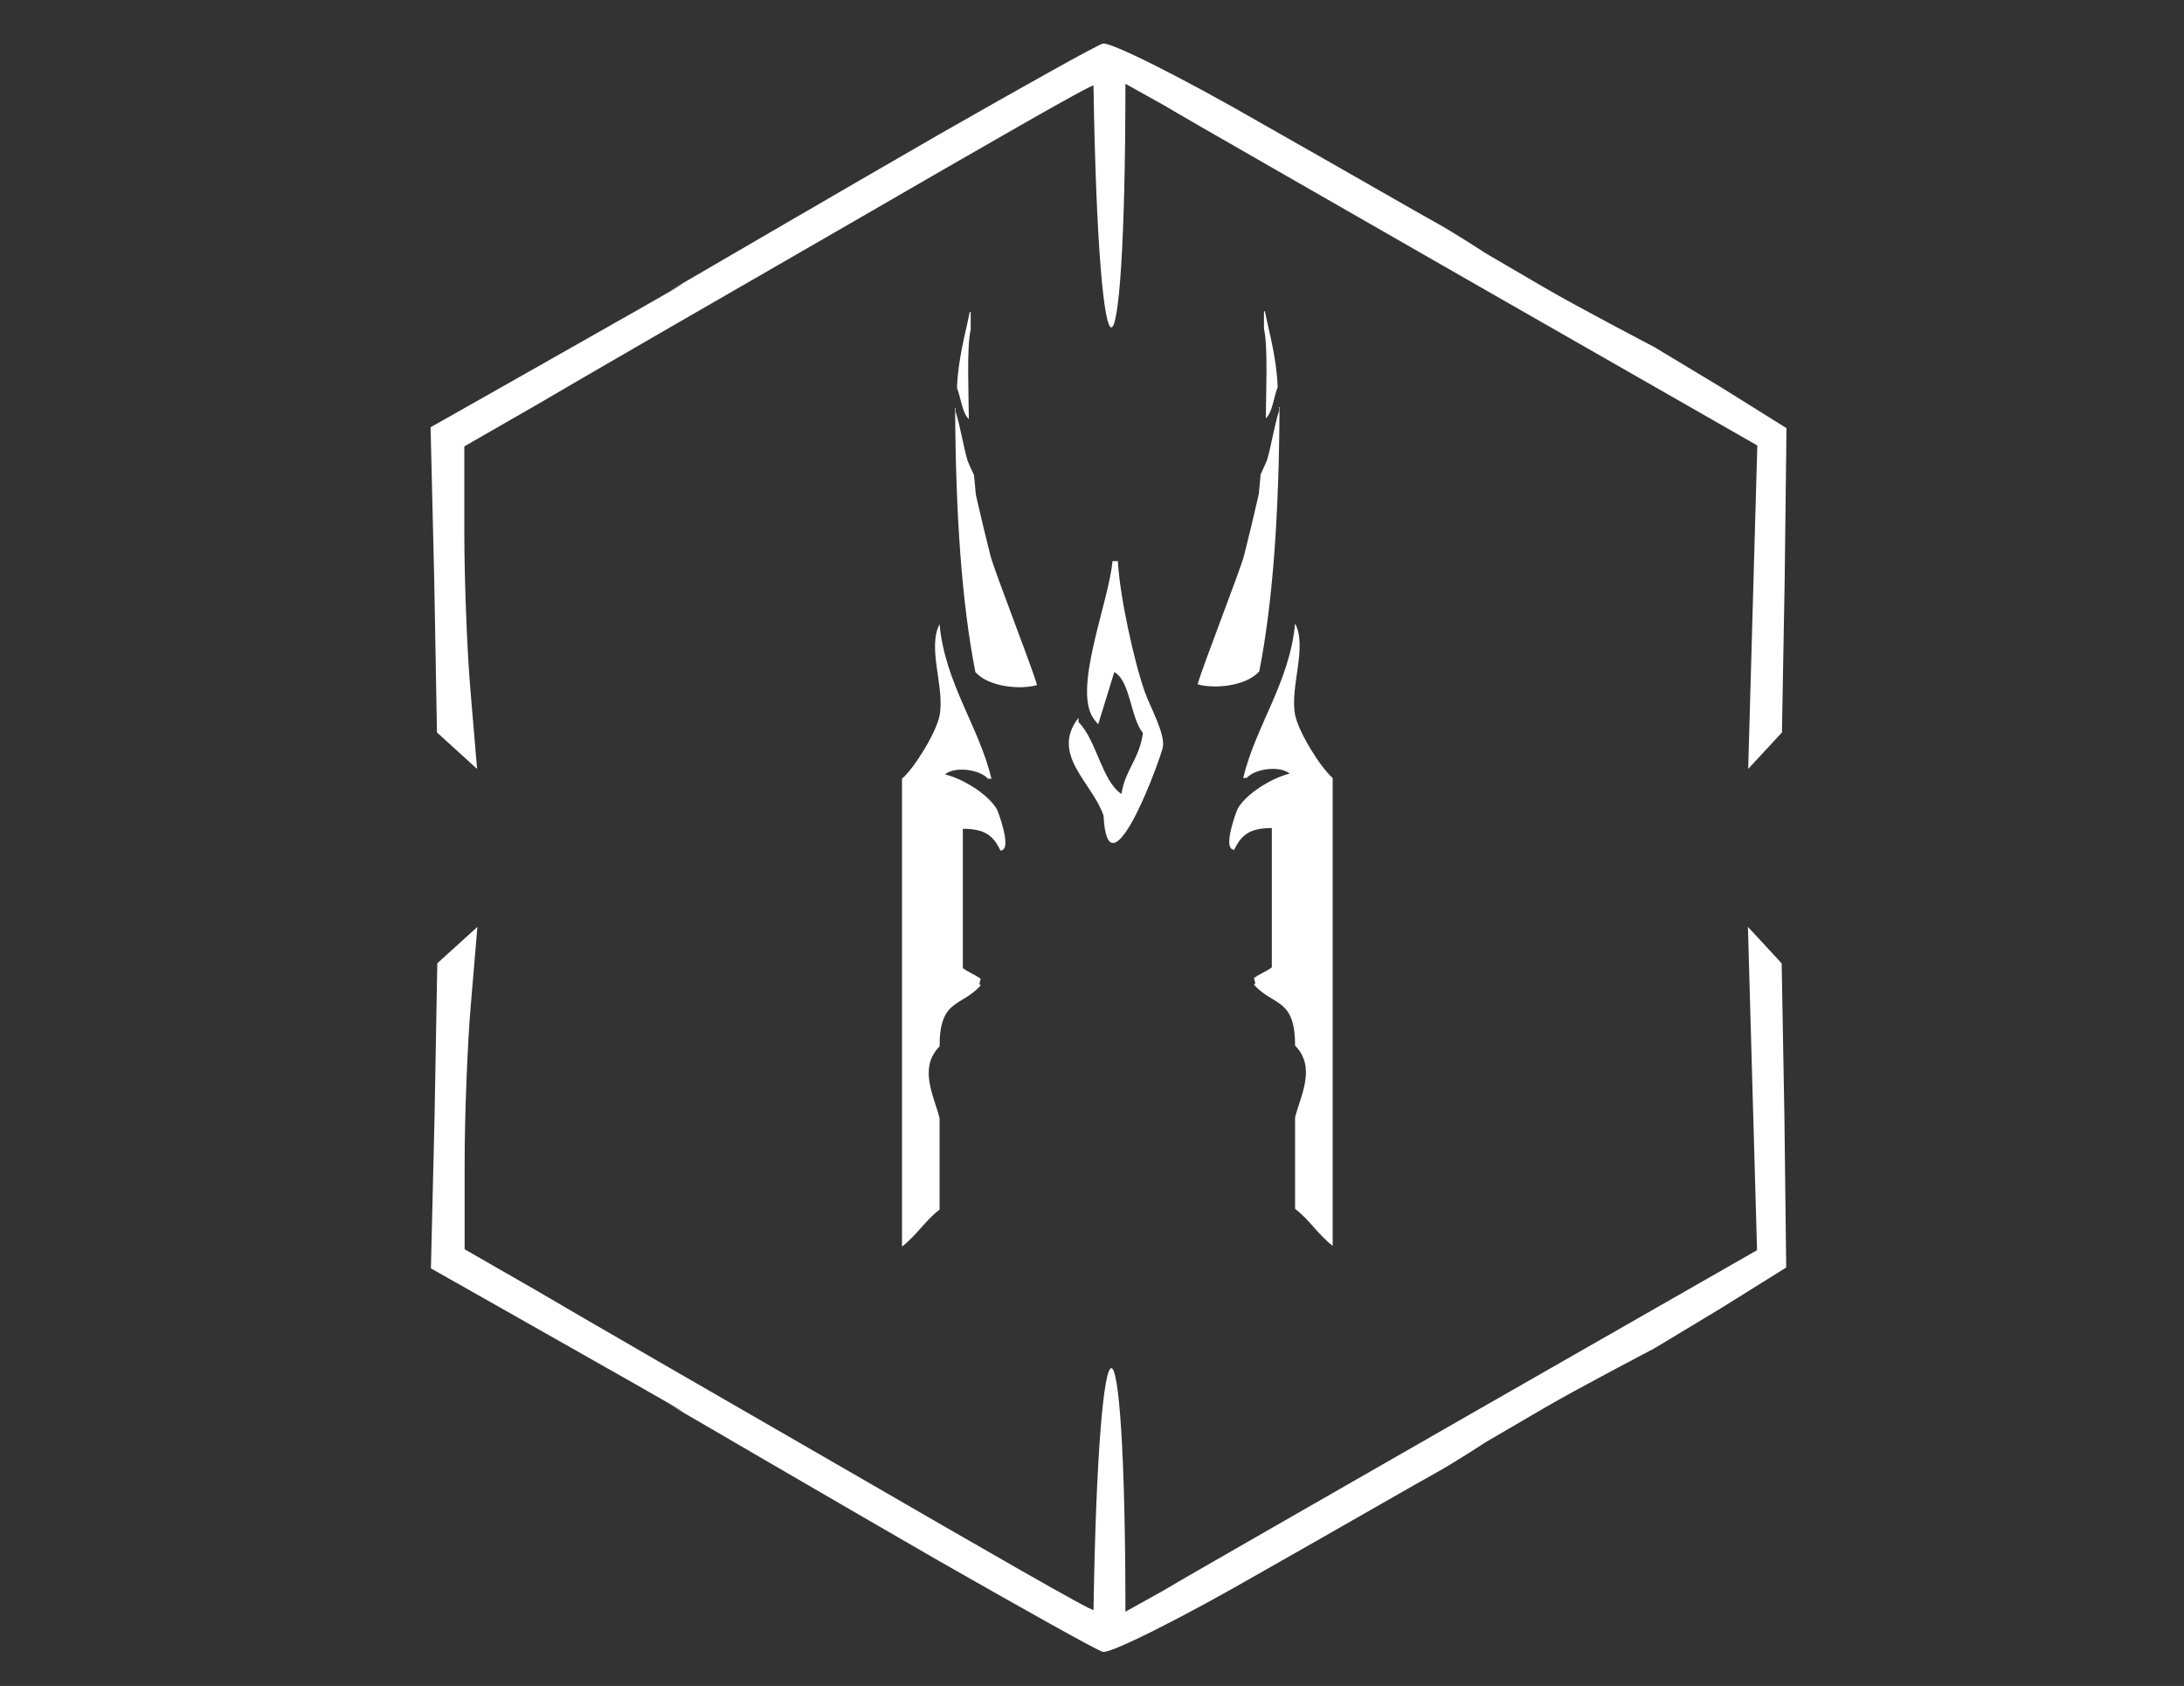 <?xml version="1.0" encoding="UTF-8" standalone="no"?>
<!-- Generator: Adobe Illustrator 25.4.1, SVG Export Plug-In . SVG Version: 6.00 Build 0)  -->

<svg
   version="1.1"
   id="class-icons"
   x="0px"
   y="0px"
   viewBox="0 0 4103.087 3167.522"
   xml:space="preserve"
   width="4103.087"
   height="3167.522"
   sodipodi:docname="elumbralstudios-logo.svg"
   inkscape:export-filename="logo-white.svg"
   inkscape:export-xdpi="96"
   inkscape:export-ydpi="96"
   inkscape:version="1.4 (86a8ad7, 2024-10-11)"
   xmlns:inkscape="http://www.inkscape.org/namespaces/inkscape"
   xmlns:sodipodi="http://sodipodi.sourceforge.net/DTD/sodipodi-0.dtd"
   xmlns:xlink="http://www.w3.org/1999/xlink"
   xmlns="http://www.w3.org/2000/svg"
   xmlns:svg="http://www.w3.org/2000/svg"><rect x="0" y="0" width="4103.087" height="3167.522" fill="#333333" stroke="none"/><sodipodi:namedview
   id="namedview1"
   pagecolor="#505050"
   bordercolor="#eeeeee"
   borderopacity="1"
   inkscape:showpageshadow="0"
   inkscape:pageopacity="0"
   inkscape:pagecheckerboard="0"
   inkscape:deskcolor="#505050"
   inkscape:zoom="0.12344984"
   inkscape:cx="2300.5295"
   inkscape:cy="1292.0227"
   inkscape:window-width="1366"
   inkscape:window-height="705"
   inkscape:window-x="-8"
   inkscape:window-y="-8"
   inkscape:window-maximized="1"
   inkscape:current-layer="g6" /><defs
   id="defs2"><linearGradient
     id="swatch1"><stop
       style="stop-color:#000000;stop-opacity:1;"
       offset="0"
       id="stop3" /></linearGradient><linearGradient
     id="linearGradient11"
     inkscape:collect="always"><stop
       style="stop-color:#000000;stop-opacity:1;"
       offset="0"
       id="stop11" /><stop
       style="stop-color:#000000;stop-opacity:0;"
       offset="1"
       id="stop12" /></linearGradient><linearGradient
     id="SVGID_1_"
     gradientUnits="userSpaceOnUse"
     x1="6.821"
     y1="32"
     x2="57.179"
     y2="32"
     gradientTransform="matrix(0,1,1,0,23.877,-24.045)">
			<stop
   offset="0"
   style="stop-color:#9B7644"
   id="stop1" />
			<stop
   offset="1"
   style="stop-color:#D7AB6D"
   id="stop2" />
		</linearGradient><linearGradient
     id="SVGID_1_-0"
     gradientUnits="userSpaceOnUse"
     x1="6.821"
     y1="32"
     x2="57.179"
     y2="32"
     gradientTransform="rotate(180,37.671,30.401)">
			<stop
   offset="0"
   style="stop-color:#9B7644"
   id="stop1-9" />
			<stop
   offset="1"
   style="stop-color:#D7AB6D"
   id="stop2-4" />
		</linearGradient><linearGradient
     id="SVGID_1_-9"
     gradientUnits="userSpaceOnUse"
     x1="30.604"
     y1="13.187"
     x2="32"
     y2="60.596"
     gradientTransform="matrix(1,0,0,-1,-1.1,69.5)">
			<stop
   offset="0"
   style="stop-color:#9B7644"
   id="stop1-5" />
			<stop
   offset="1"
   style="stop-color:#D7AB6D"
   id="stop2-43" />
		</linearGradient><radialGradient
     inkscape:collect="always"
     xlink:href="#linearGradient11"
     id="radialGradient12"
     cx="30.984"
     cy="31.708"
     fx="30.984"
     fy="31.708"
     r="32.055"
     gradientTransform="matrix(1,0,0,0.583,0,13.211)"
     gradientUnits="userSpaceOnUse" /><radialGradient
     inkscape:collect="always"
     xlink:href="#linearGradient11"
     id="radialGradient12-9"
     cx="30.984"
     cy="31.708"
     fx="30.984"
     fy="31.708"
     r="32.055"
     gradientTransform="matrix(1,0,0,0.583,0,13.211)"
     gradientUnits="userSpaceOnUse" /></defs>
<style
   type="text/css"
   id="style1">
	.st0{fill:url(#SVGID_1_);}
</style>

<style
   type="text/css"
   id="style1-7">
	.st0{fill:url(#SVGID_1_);}
</style><style
   type="text/css"
   id="style1-4">
	.st0{fill:url(#SVGID_1_);}
</style><style
   type="text/css"
   id="style1-7-8">
	.st0{fill:url(#SVGID_1_);}
</style><g
   id="g4"
   transform="matrix(1.279,0,0,1.194,2142.39,1679.542)"><g
     id="g13"
     transform="matrix(0.782,0,0,0.837,-1663.356,-1400.998)"><g
       transform="translate(540,540)"
       id="32823b12-0946-43f2-a20e-90de49d1ae03">
</g><g
       transform="scale(0)"
       id="g2">
<g
   id="g1">
</g>
</g><g
       transform="scale(0)"
       id="g4-0">
<g
   id="g3">
</g>
</g><g
       transform="scale(0)"
       id="g9">
<g
   id="g8">
</g>
</g><g
       id="g14"
       transform="translate(24.301)"
       style="fill-rule:nonzero;stroke:none;stroke-opacity:1"><g
         transform="matrix(2.875,0,0,2.875,2046.685,1584.959)"
         id="33187756-df5a-4d04-b693-823bac6f2641"
         style="fill-rule:nonzero;stroke:none;stroke-opacity:1">
<rect
   style="visibility:hidden;opacity:1;fill:none;fill-rule:nonzero;stroke:none;stroke-width:1;stroke-linecap:butt;stroke-linejoin:miter;stroke-miterlimit:4;stroke-dasharray:none;stroke-dashoffset:0;stroke-opacity:1"
   vector-effect="non-scaling-stroke"
   x="-540"
   y="-540"
   rx="0"
   ry="0"
   width="1080"
   height="1080"
   id="rect1" />
</g><g
         transform="matrix(1.208,0,0,-1.208,2046.685,776.652)"
         id="g6"
         style="fill-rule:nonzero;stroke:none;stroke-opacity:1">
<path
   style="display:inline;opacity:1;fill:#ffffff;fill-opacity:1;fill-rule:nonzero;stroke:none;stroke-width:1.418;stroke-linecap:butt;stroke-linejoin:miter;stroke-miterlimit:4;stroke-dasharray:none;stroke-dashoffset:0;stroke-opacity:1"
   vector-effect="non-scaling-stroke"
   d="m -687.187,194.885 c 0,0 134.245,74.07 -262.305,-150.294 l -107.758,-60.968 5.671,-236.784 4.254,-238.202 62.386,-56.715 -9.925,117.683 c -5.672,63.804 -9.925,177.233 -9.925,250.962 v 133.279 l 113.429,65.222 c 62.386,36.865 280.738,163.055 484.91,280.738 205.591,119.101 379.922,219.769 379.988,215.516 7.897,-502.542 49.625,-502.017 49.625,2.836 l 60.968,-34.029 C 116.744,464.28 337.931,338.09 574.715,201.975 l 431.031,-246.709 -7.089,-250.962 -7.089,-252.38 52.461,56.715 4.254,236.784 2.836,236.784 -102.086,63.804 -103.504,62.386 c 0,0 -119.101,62.386 -170.144,92.161 l -92.161,53.879 c 0,0 -49.625,32.611 -80.818,49.625 C 483.971,313.986 366.288,382.044 238.68,454.355 111.072,528.084 -2.357,584.799 -12.282,580.545 -22.207,577.709 -138.472,512.488 -267.498,438.759 -397.942,363.612 -687.187,194.885 -687.187,194.885 Z"
   stroke-linecap="round"
   id="path5"
   sodipodi:nodetypes="cccccccscccscccccccccccccccccc" />
<g
   id="g1-6"
   transform="matrix(27.821,0,0,-36.816,-853.965,556.82)"
   style="display:none;fill:#ffffff;fill-opacity:1"><g
     id="g10-1"
     transform="translate(-0.035,4.108)"
     style="fill:#ffffff;fill-opacity:1"><g
       id="g8-4"
       transform="matrix(0.761,0,0,0.787,-1.036,8.231)"
       style="fill:#ffffff;fill-opacity:1"><path
         d="m 14.959,28.851 c 0.076,6.44 1.053,11.845 3.25,16.088 2.156,0.928 7.391,1.076 9.9,0.788 -0.758,-1.061 -6.71,-6.799 -7.468,-7.86 -0.758,-1.136 -1.667,-2.576 -2.349,-3.712 -0.076,-0.379 -0.227,-0.833 -0.303,-1.212 -0.379,-0.303 -0.758,-0.606 -1.061,-0.909 -0.396,-0.528 -1.939,-3.182 -1.97,-3.182 z m 2.197,0.682 c 0,-1.515 -0.379,-4.318 0.303,-5.455 V 23.017 h -0.152 c -0.682,1.288 -1.894,2.879 -2.046,4.622 0.682,0.682 0.833,1.515 1.894,1.894 z"
         style="fill:#ffffff;fill-opacity:1;stroke-width:0.758"
         id="path1-8"
         sodipodi:nodetypes="sccccccsscccccc" /><g
         id="necromancer_00000092417320045353894620000004926683273285287561_-5"
         transform="matrix(1.423,0,0,0.492,-21.116,22.374)"
         style="fill:#ffffff;fill-opacity:1">
	
<path
   d="m 14.843,21.602 c 0.1,8.5 -0.201,17.683 2.699,23.283 2.446,3.154 6.07,2.516 8.809,2.519 0.926,-2.874 -6.879,-15.277 -7.23,-15.862 -0.851,-1.35 -1.166,-3.62 -1.678,-5.74 -0.9,-1.2 -1.5,-2.7 -2.5,-3.9 0,0 0,-0.3 -0.1,-0.3 z m 2.9,0.9 c 0,-2 -0.5,-5.7 0.4,-7.2 v -1.4 h -0.2 c -0.9,1.7 -2.5,3.8 -2.7,6.1 0.9,0.9 1.1,2 2.5,2.5 z"
   style="fill:#ffffff;fill-opacity:1"
   id="path1-8-1"
   sodipodi:nodetypes="ccccccccccccc" /></g></g><g
       id="g8-5"
       transform="matrix(-0.761,0,0,0.787,63.074,8.231)"
       style="fill:#ffffff;fill-opacity:1"><path
         d="m 14.959,28.851 c 0.076,6.44 1.053,11.845 3.25,16.088 2.156,0.928 7.391,1.076 9.9,0.788 -0.758,-1.061 -6.71,-6.799 -7.468,-7.86 -0.758,-1.136 -1.667,-2.576 -2.349,-3.712 -0.076,-0.379 -0.227,-0.833 -0.303,-1.212 -0.379,-0.303 -0.758,-0.606 -1.061,-0.909 -0.385,-0.513 -1.942,-3.182 -1.97,-3.182 z m 2.197,0.682 c 0,-1.515 -0.379,-4.318 0.303,-5.455 V 23.017 h -0.152 c -0.682,1.288 -1.894,2.879 -2.046,4.622 0.682,0.682 0.833,1.515 1.894,1.894 z"
         style="fill:#ffffff;fill-opacity:1;stroke-width:0.758"
         id="path1-8-7"
         sodipodi:nodetypes="sccccccsscccccc" /><g
         id="necromancer_00000092417320045353894620000004926683273285287561_-5-6"
         transform="matrix(1.423,0,0,0.492,-21.116,22.374)"
         style="fill:#ffffff;fill-opacity:1">
	
<path
   d="m 14.843,21.602 c 0.1,8.5 -0.201,17.683 2.699,23.283 2.446,3.154 6.07,2.516 8.809,2.519 0.926,-2.874 -6.879,-15.277 -7.23,-15.862 -0.851,-1.35 -1.166,-3.62 -1.678,-5.74 -0.9,-1.2 -1.5,-2.7 -2.5,-3.9 0,0 0,-0.3 -0.1,-0.3 z m 2.9,0.9 c 0,-2 -0.5,-5.7 0.4,-7.2 v -1.4 h -0.2 c -0.9,1.7 -2.5,3.8 -2.7,6.1 0.9,0.9 1.1,2 2.5,2.5 z"
   style="fill:#ffffff;fill-opacity:1"
   id="path1-8-1-1"
   sodipodi:nodetypes="ccccccccccccc" /></g></g><path
       class="st0"
       d="m 33.7,17.5 c 0.2,-0.6 -0.7,-1.9 -1,-2.6 -0.6,-1.4 -1.4,-4.4 -1.5,-6 h -0.3 c -0.2,1.9 -2.3,6 -1,7.3 L 30.1,16.4 31,14 c 0.9,0.4 0.9,2.1 1.6,2.8 -0.2,1.2 -1,1.7 -1.2,2.8 C 30.3,19 30,17.1 29,16.3 v -0.2 c -1.6,1.7 0.8,3 1.4,4.5 0.228,3.653 2.8,-1.7 3.3,-3.1 z M 38.3,34 c -0.3,-0.2 -0.7,-0.3 -1,-0.5 v -6.4 c 1.2,0 1.7,0.3 2.1,1 0.71,0 -0.16,-1.847 -0.2,-1.9 -0.5,-0.7 -1.9,-1.4 -2.9,-1.6 0.6,-0.4 2,-0.2 2.4,0.2 h 0.2 c -0.7,-2.4 -2.6,-4.4 -2.9,-7.1 -0.7,1.1 0.3,2.9 0,4.2 -0.2,0.8 -1.4,2.4 -2.1,2.9 v 21.5 c 0.8,-0.5 1.3,-1.2 2.1,-1.7 v -4.2 c -0.3,-1 -1.2,-2.3 0,-3.3 0,-2.2 1.2,-1.8 2.3,-2.8 -0.1,-0.1 -0.1,0 0,-0.3 z"
       id="path2"
       style="fill:#ffffff;fill-opacity:1" /></g><path
     d="m 24.023,38.108 c 0.3,-0.2 0.7,-0.3 1,-0.5 v -6.4 c -1.2,0 -1.7,0.3 -2.1,1 -0.71,0 0.16,-1.847 0.2,-1.9 0.5,-0.7 1.9,-1.4 2.9,-1.6 -0.6,-0.4 -2,-0.2 -2.4,0.2 h -0.2 c 0.7,-2.4 2.6,-4.4 2.9,-7.1 0.7,1.1 -0.3,2.9 0,4.2 0.2,0.8 1.4,2.4 2.1,2.9 v 21.5 c -0.8,-0.5 -1.3,-1.2 -2.1,-1.7 v -4.2 c 0.3,-1 1.2,-2.3 0,-3.3 0,-2.2 -1.2,-1.8 -2.3,-2.8 0.1,-0.1 0.1,0 0,-0.3 z"
     style="fill:#ffffff;fill-opacity:1"
     id="path1" /></g><g
   id="g3-3"
   transform="matrix(27.833,0,0,-33.864,-873.198,385.098)"
   style="display:inline;fill:#ffffff;fill-opacity:1"><g
     id="g1-1"
     style="fill:#ffffff;fill-opacity:1"><path
       d="m 22.693,10.964 c 0.026,4.861 0.366,8.941 1.131,12.144 0.75,0.7 2.571,0.813 3.443,0.595 -0.264,-0.801 -2.334,-5.132 -2.598,-5.933 -0.264,-0.858 -0.58,-1.944 -0.817,-2.802 -0.026,-0.286 -0.079,-0.629 -0.105,-0.915 -0.132,-0.229 -0.264,-0.458 -0.369,-0.686 -0.237,-0.686 -0.395,-1.544 -0.659,-2.23 v -0.114 c 0.026,-0.057 0,-0.057 -0.026,-0.057 z m 0.764,0.515 c 0,-1.144 -0.132,-3.26 0.105,-4.118 V 6.561 h -0.053 c -0.237,0.972 -0.659,2.173 -0.712,3.489 0.237,0.515 0.29,1.144 0.659,1.43 z"
       style="fill:#ffffff;fill-opacity:1;stroke-width:0.388"
       id="path1-8-2"
       sodipodi:nodetypes="cccccccccccccccc" /><path
       class="st0"
       d="m 24.123,37.208 c -0.3,-0.2 -0.7,-0.3 -1,-0.5 v -6.4 c 1.2,0 1.7,0.3 2.1,1 0.71,0 -0.16,-1.847 -0.2,-1.9 -0.5,-0.7 -1.9,-1.4 -2.9,-1.6 0.6,-0.4 2,-0.2 2.4,0.2 h 0.2 c -0.7,-2.4 -2.6,-4.4 -2.9,-7.1 -0.7,1.1 0.3,2.9 0,4.2 -0.2,0.8 -1.4,2.4 -2.1,2.9 v 21.5 c 0.8,-0.5 1.3,-1.2 2.1,-1.7 v -4.2 c -0.3,-1 -1.2,-2.3 0,-3.3 0,-2.2 1.2,-1.8 2.3,-2.8 -0.1,-0.1 -0.1,0 0,-0.3 z"
       id="path2-3"
       style="fill:#ffffff;fill-opacity:1"
       sodipodi:nodetypes="ccccccccccccccccc" /></g><g
     id="g2-3"
     transform="matrix(-1,0,0,1,63.508,-0.035)"
     style="fill:#ffffff;fill-opacity:1"><path
       d="m 22.693,10.964 c 0.026,4.861 0.366,8.941 1.131,12.144 0.75,0.7 2.571,0.813 3.443,0.595 -0.264,-0.801 -2.334,-5.132 -2.598,-5.933 -0.264,-0.858 -0.58,-1.944 -0.817,-2.802 -0.026,-0.286 -0.079,-0.629 -0.105,-0.915 -0.132,-0.229 -0.264,-0.458 -0.369,-0.686 -0.237,-0.686 -0.395,-1.544 -0.659,-2.23 v -0.114 c 0.026,-0.057 0,-0.057 -0.026,-0.057 z m 0.764,0.515 c 0,-1.144 -0.132,-3.26 0.105,-4.118 V 6.561 h -0.053 c -0.237,0.972 -0.659,2.173 -0.712,3.489 0.237,0.515 0.29,1.144 0.659,1.43 z"
       style="fill:#ffffff;fill-opacity:1;stroke-width:0.388"
       id="path1-8-4"
       sodipodi:nodetypes="cccccccccccccccc" /><path
       class="st0"
       d="m 24.123,37.208 c -0.3,-0.2 -0.7,-0.3 -1,-0.5 v -6.4 c 1.2,0 1.7,0.3 2.1,1 0.71,0 -0.16,-1.847 -0.2,-1.9 -0.5,-0.7 -1.9,-1.4 -2.9,-1.6 0.6,-0.4 2,-0.2 2.4,0.2 h 0.2 c -0.7,-2.4 -2.6,-4.4 -2.9,-7.1 -0.7,1.1 0.3,2.9 0,4.2 -0.2,0.8 -1.4,2.4 -2.1,2.9 v 21.5 c 0.8,-0.5 1.3,-1.2 2.1,-1.7 v -4.2 c -0.3,-1 -1.2,-2.3 0,-3.3 0,-2.2 1.2,-1.8 2.3,-2.8 -0.1,-0.1 -0.1,0 0,-0.3 z"
       id="path2-8"
       style="fill:#ffffff;fill-opacity:1"
       sodipodi:nodetypes="ccccccccccccccccc" /></g><path
     d="m 34.284,26.608 c 0.2,-0.6 -0.7,-1.9 -1,-2.6 -0.6,-1.4 -1.4,-4.4 -1.5,-6 h -0.3 c -0.2,1.9 -2.3,6 -1,7.3 l 0.2,0.2 0.9,-2.4 c 0.9,0.4 0.9,2.1 1.6,2.8 -0.2,1.2 -1,1.7 -1.2,2.8 -1.1,-0.6 -1.4,-2.5 -2.4,-3.3 v -0.2 c -1.6,1.7 0.8,3 1.4,4.5 0.228,3.653 2.8,-1.7 3.3,-3.1 z"
     style="fill:#ffffff;fill-opacity:1"
     id="path1-0" /></g></g><g
         transform="matrix(0,-1.179,-1.179,0,2046.685,1264.787)"
         id="g10"
         style="fill-rule:nonzero;stroke:none;stroke-opacity:1">

</g><g
         transform="matrix(1.179,0,0,-1.179,2046.685,2054.751)"
         id="g11"
         style="fill-rule:nonzero;stroke:none;stroke-opacity:1">

</g><g
         transform="matrix(0,-2.415,-0.978,0,2047.979,1704.161)"
         id="g12"
         style="fill-rule:nonzero;stroke:none;stroke-opacity:1">

</g><g
         transform="matrix(1.712,0,0,1.712,2048.27,2736.113)"
         id="g6-8"
         style="display:inline;fill-rule:nonzero;stroke:none;stroke-opacity:1">
<path
   style="opacity:1;fill:#ffffff;fill-opacity:1;fill-rule:nonzero;stroke:none;stroke-width:1;stroke-linecap:butt;stroke-linejoin:miter;stroke-miterlimit:4;stroke-dasharray:none;stroke-dashoffset:0;stroke-opacity:1"
   vector-effect="non-scaling-stroke"
   transform="translate(-1744.56,-2104.34)"
   d="m 1259,2044 c 0,0 94.681,52.24 -185,-106 l -76,-43 4,-167 3,-168 44,-40 -7,83 c -4,45 -7,125 -7,177 v 94 l 80,46 c 44,26 198,115 342,198 145,84 267.953,155 268,152 5.57,-354.435 35,-354.065 35,2 l 43,-24 c 23,-14 179,-103 346,-199 l 304,-174 -5,-177 -5,-178 37,40 3,167 2,167 -72,45 -73,44 c 0,0 -84,44 -120,65 l -65,38 c 0,0 -35,23 -57,35 -13,7 -96,55 -186,106 -90,52 -170,92 -177,89 -7,-2 -89,-48 -180,-100 -92,-53 -296,-172 -296,-172 z"
   stroke-linecap="round"
   id="path5-8"
   sodipodi:nodetypes="cccccccscccscccccccccccccccccc" />
</g></g></g></g><style
   type="text/css"
   id="style1-1">
	.st0{fill:url(#SVGID_1_);}
</style><style
   type="text/css"
   id="style1-7-1">
	.st0{fill:url(#SVGID_1_);}
</style><style
   type="text/css"
   id="style1-2">
	.st0{fill:url(#SVGID_1_);}
</style><style
   type="text/css"
   id="style1-7-7">
	.st0{fill:url(#SVGID_1_);}
</style><style
   type="text/css"
   id="style1-4-9">
	.st0{fill:url(#SVGID_1_);}
</style><style
   type="text/css"
   id="style1-7-8-5">
	.st0{fill:url(#SVGID_1_);}
</style></svg>
